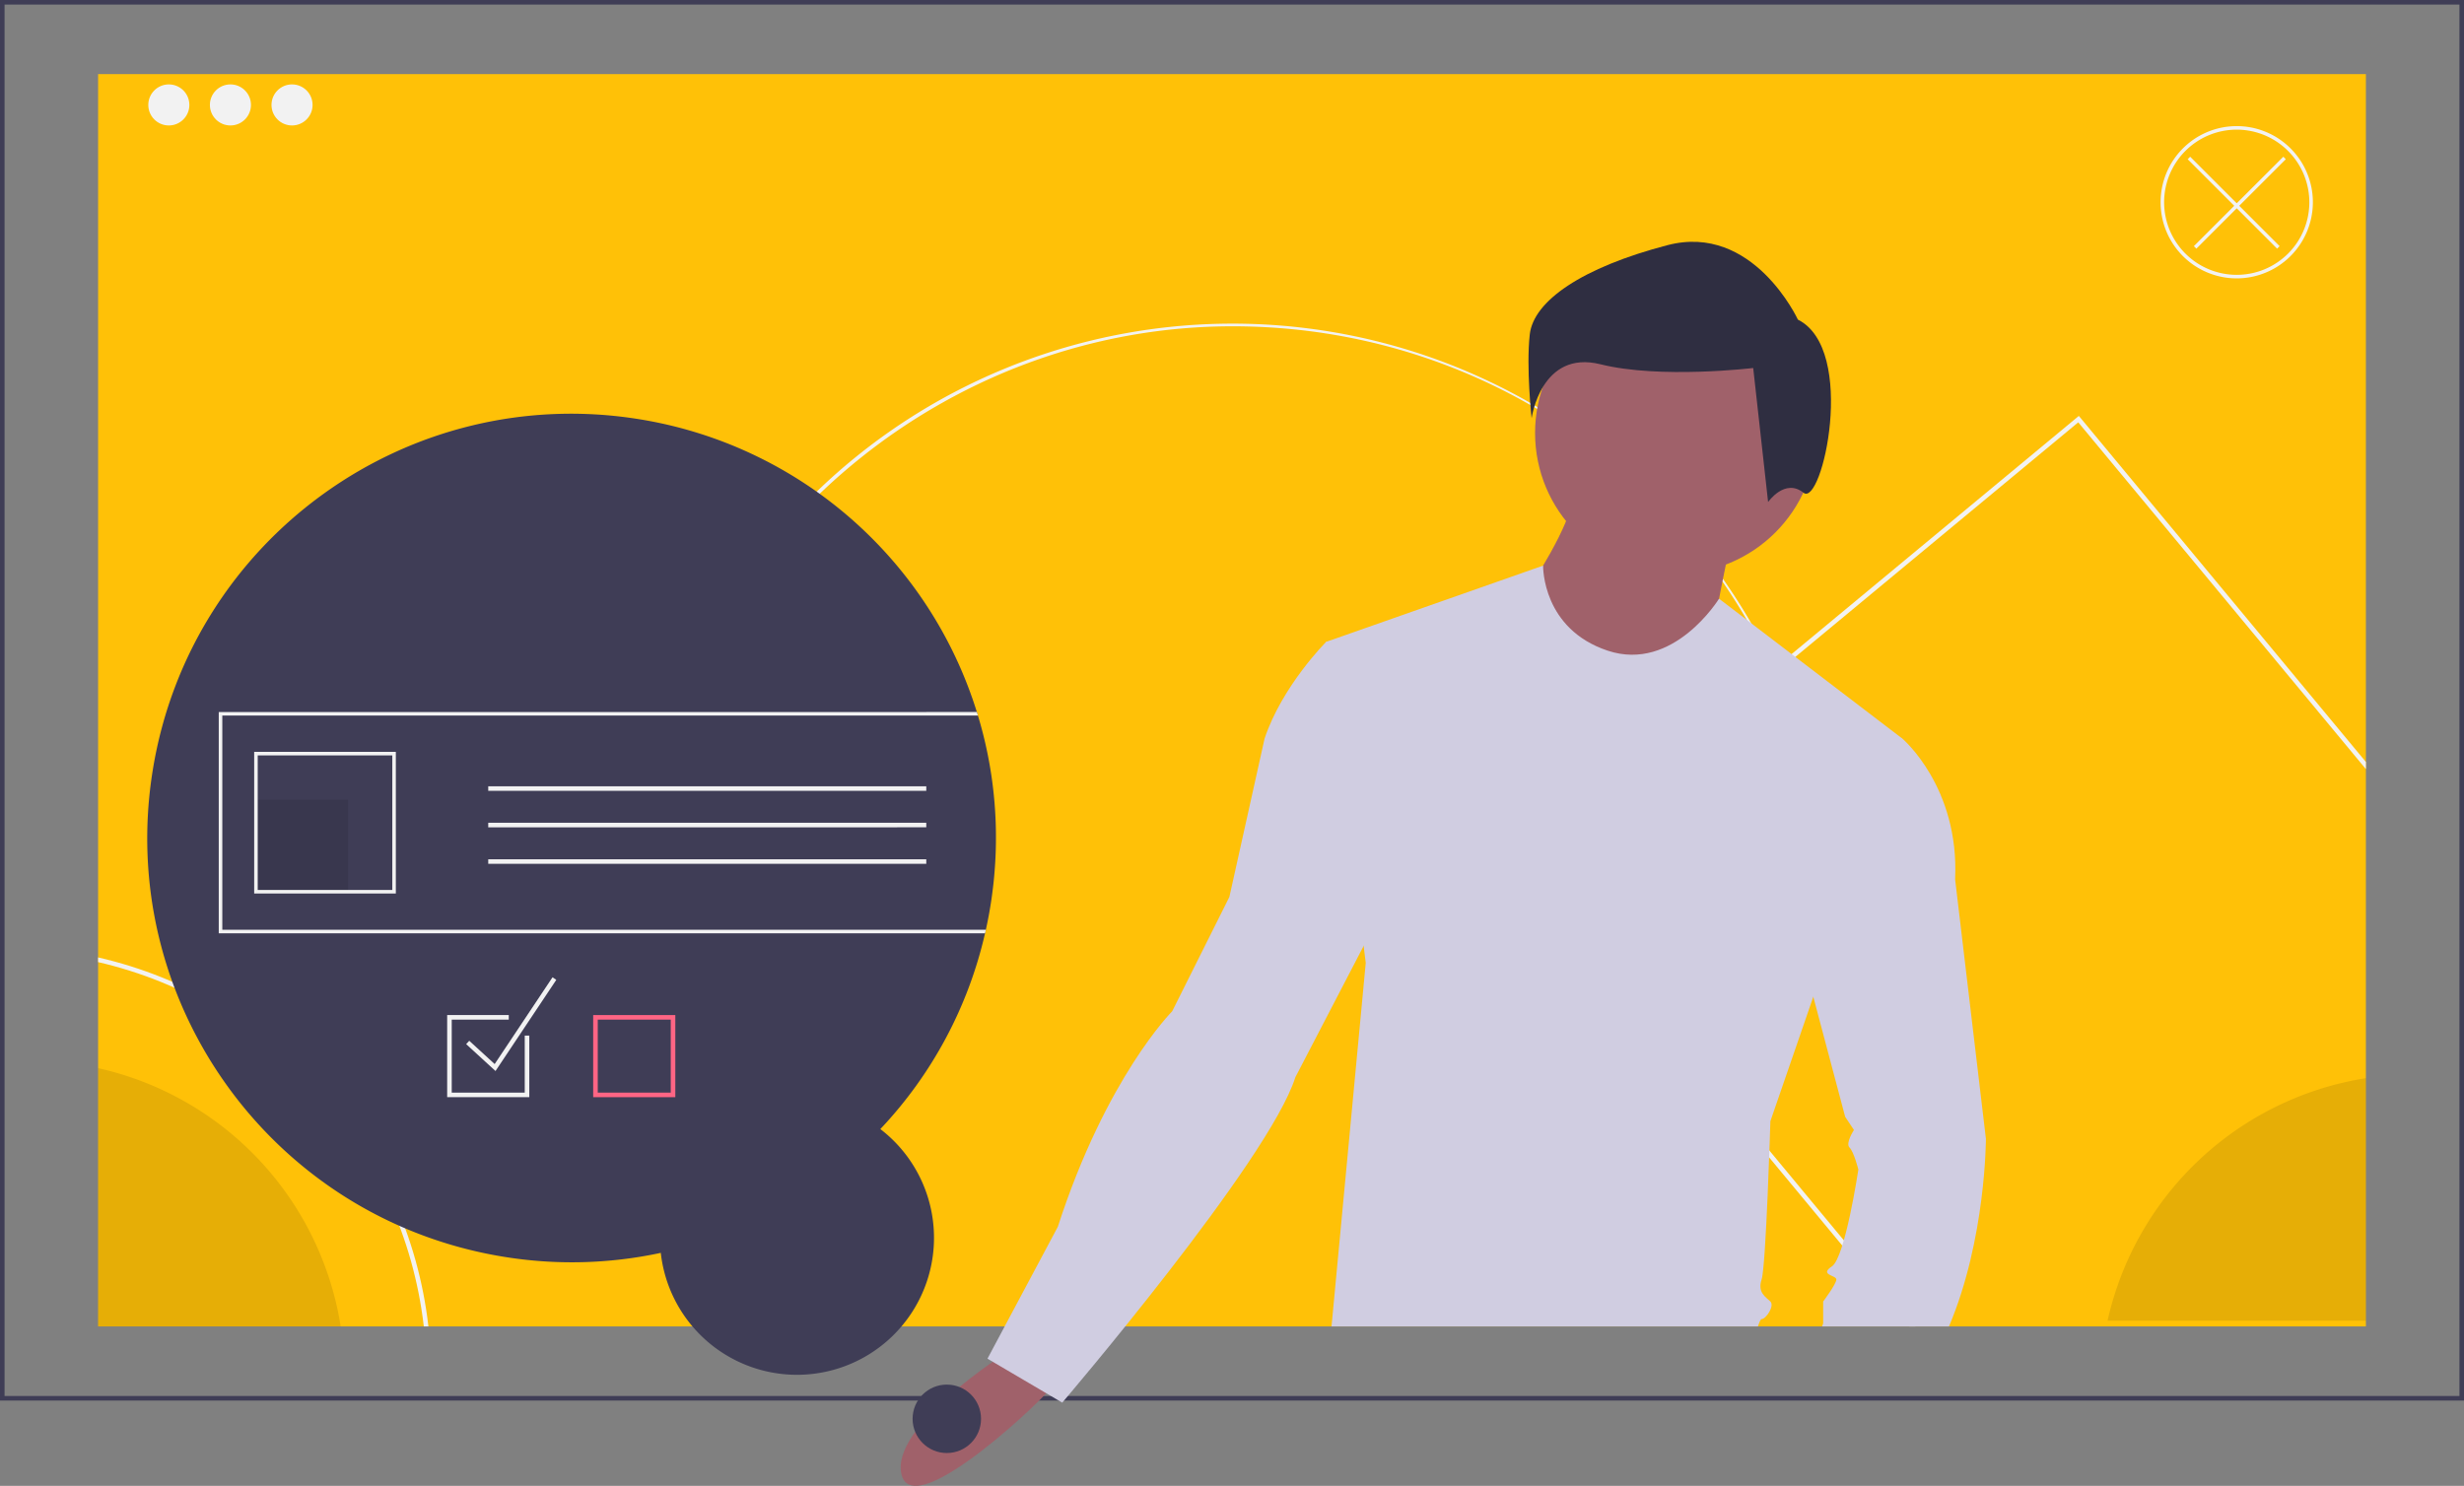 <svg data-name="Layer 1" xmlns="http://www.w3.org/2000/svg" width="1080" height="651.388" viewBox="0 0 1080 651.388"><rect x="0" y="0" width="1080" height="651.388" fill="#808080" stroke="none"/><path fill="#ffc107" d="M43 32.5h994v549H43z"/><path d="M285.467 346.636l-1.153-.26a262.393 262.393 0 01478.054-81.783A260.29 260.29 0 01796 345.679l-1.152.262C767.64 226.477 662.94 143.042 540.236 143.042c-121.096 0-228.242 85.623-254.769 203.593z" fill="#f2f2f2"/><path d="M1080 614H0V0h1080zM2 612h1076V2H2z" fill="#3f3d56"/><circle cx="74" cy="46" r="9" fill="#f2f2f2"/><circle cx="101" cy="46" r="9" fill="#f2f2f2"/><circle cx="128" cy="46" r="9" fill="#f2f2f2"/><path d="M43 419.73v2.05c75.6 17.52 133.7 81.26 142.76 159.72h2.02c-9.1-79.56-68.07-144.2-144.78-161.77z" fill="#f2f2f2"/><path d="M149.33 581.5H43V468.27A138.11 138.11 0 01149.33 581.5zM1037 472.67V579H923.77A138.109 138.109 0 011037 472.67z" opacity=".1"/><path d="M911.82 183.1l-.64-.77-239.39 198.53-.77.64 165.87 200h2.6L673.84 381.76l237.08-196.61L1037 337.18v-3.14z" fill="#f2f2f2"/><path d="M436.53 366.1q.06 7.71-.56 15.52c-.25 3.36-.61 6.72-1.06 10.09q-.375 2.925-.86 5.85-.84 5.085-1.94 10.06c-.11.52-.23 1.03-.36 1.55a184.8 184.8 0 01-45.89 85.81 60.059 60.059 0 11-96.23 54.27 185.495 185.495 0 01-69.28 1.64C119 534.21 50.36 438.54 67.03 337.19s112.35-170 213.7-153.32a185.957 185.957 0 01147.44 128.28c.16.52.31 1.03.47 1.55q2.49 8.205 4.21 16.69c.68 3.34 1.26 6.7 1.76 10.09.74 5.12 1.28 10.3 1.59 15.52q.315 5.025.33 10.1z" fill="#3f3d56"/><circle cx="734.534" cy="189.815" r="61.692" fill="#a0616a"/><path d="M758.632 237.048s-7.711 36.63-7.711 40.486-36.63 21.206-36.63 21.206l-32.773-5.784-11.568-34.701s19.279-28.918 19.279-40.486z" fill="#a0616a"/><path d="M833.82 323.8l-39.03 113.16v.01l-18.81 54.56s-1.92 63.62-3.85 69.4 1.93 7.71 3.85 9.64c1.93 1.93-1.92 7.71-3.85 7.71-.4 0-.97 1.25-1.61 3.22h-186.9l15-159.38-.92-7.43-16.43-133.3 95.09-33.43v.01c-.01.72-.25 27.77 28.29 37.27 28.92 9.64 48.82-22.78 48.82-22.78z" fill="#d0cde1"/><path d="M441.497 592.74s-52.052 32.774-46.269 53.981 65.548-36.63 65.548-38.557-19.279-15.423-19.279-15.423z" fill="#a0616a"/><path d="M788.033 140.112s-19.587-42.438-57.129-32.645-58.76 24.484-60.393 39.174.816 36.726.816 36.726 4.081-30.197 30.197-23.668 66.922 1.632 66.922 1.632l6.53 58.761s7.344-10.61 15.505-4.08 23.668-62.842-2.448-75.9z" fill="#2f2e41"/><path d="M870.45 499.24s0 44.05-16.19 82.26h-55.63l.49-1.29v-9.64s5.78-7.71 5.78-9.64-7.71-1.93-1.93-5.78c5.79-3.86 11.57-42.42 11.57-42.42s-1.93-7.71-3.86-9.64c-1.92-1.92 1.93-7.71 1.93-7.71l-3.85-5.78-13.97-52.63v-.01l-11.1-41.83 21.21-71.33h28.92s25.06 21.21 23.13 61.69zM614.042 275.606l-32.774 5.783s-19.279 19.279-26.99 42.413l-15.423 69.404-25.062 50.125s-28.918 28.918-50.125 94.465l-30.846 57.836 32.774 19.28s90.61-106.034 102.177-142.663l50.125-96.394z" fill="#d0cde1"/><circle cx="415" cy="622" r="15" fill="#3f3d56"/><path d="M97.44 407.62V313.7h331.2c-.16-.52-.31-1.03-.47-1.55H95.88v97.02h335.87c.13-.52.25-1.03.36-1.55z" fill="#f2f2f2"/><path opacity=".1" d="M112.183 350.572h40.362v40.362h-40.362z"/><path d="M111.41 329.61v62.1h62.09v-62.1zm60.54 60.55h-58.99v-58.99h58.99z" fill="#f2f2f2"/><path d="M296 481h-36v-36h36zm-34-2h32v-32h-32z" fill="#ff6584"/><path fill="#f2f2f2" d="M217.185 469.525l-12.861-11.788 1.352-1.474 11.139 10.212 25.353-38.03 1.664 1.11-26.647 39.97z"/><path fill="#f2f2f2" d="M230 454v25h-32v-32h25v-2h-27v36h36v-27h-2zm750.387-331.962a33.376 33.376 0 1133.376-33.376 33.415 33.415 0 01-33.376 33.376zm0-65.2a31.824 31.824 0 1031.824 31.824 31.86 31.86 0 00-31.824-31.824z"/><path fill="#f2f2f2" d="M1001.893 69.806l-1.098-1.098-20.408 20.409-20.409-20.409-1.097 1.098 20.408 20.408-17.692 17.692 1.098 1.098 17.692-17.692 17.692 17.692 1.097-1.098-17.692-17.692 20.409-20.408zM214 344.694h192v2H214zm0 16h192v2H214zm0 16h192v2H214z"/></svg>